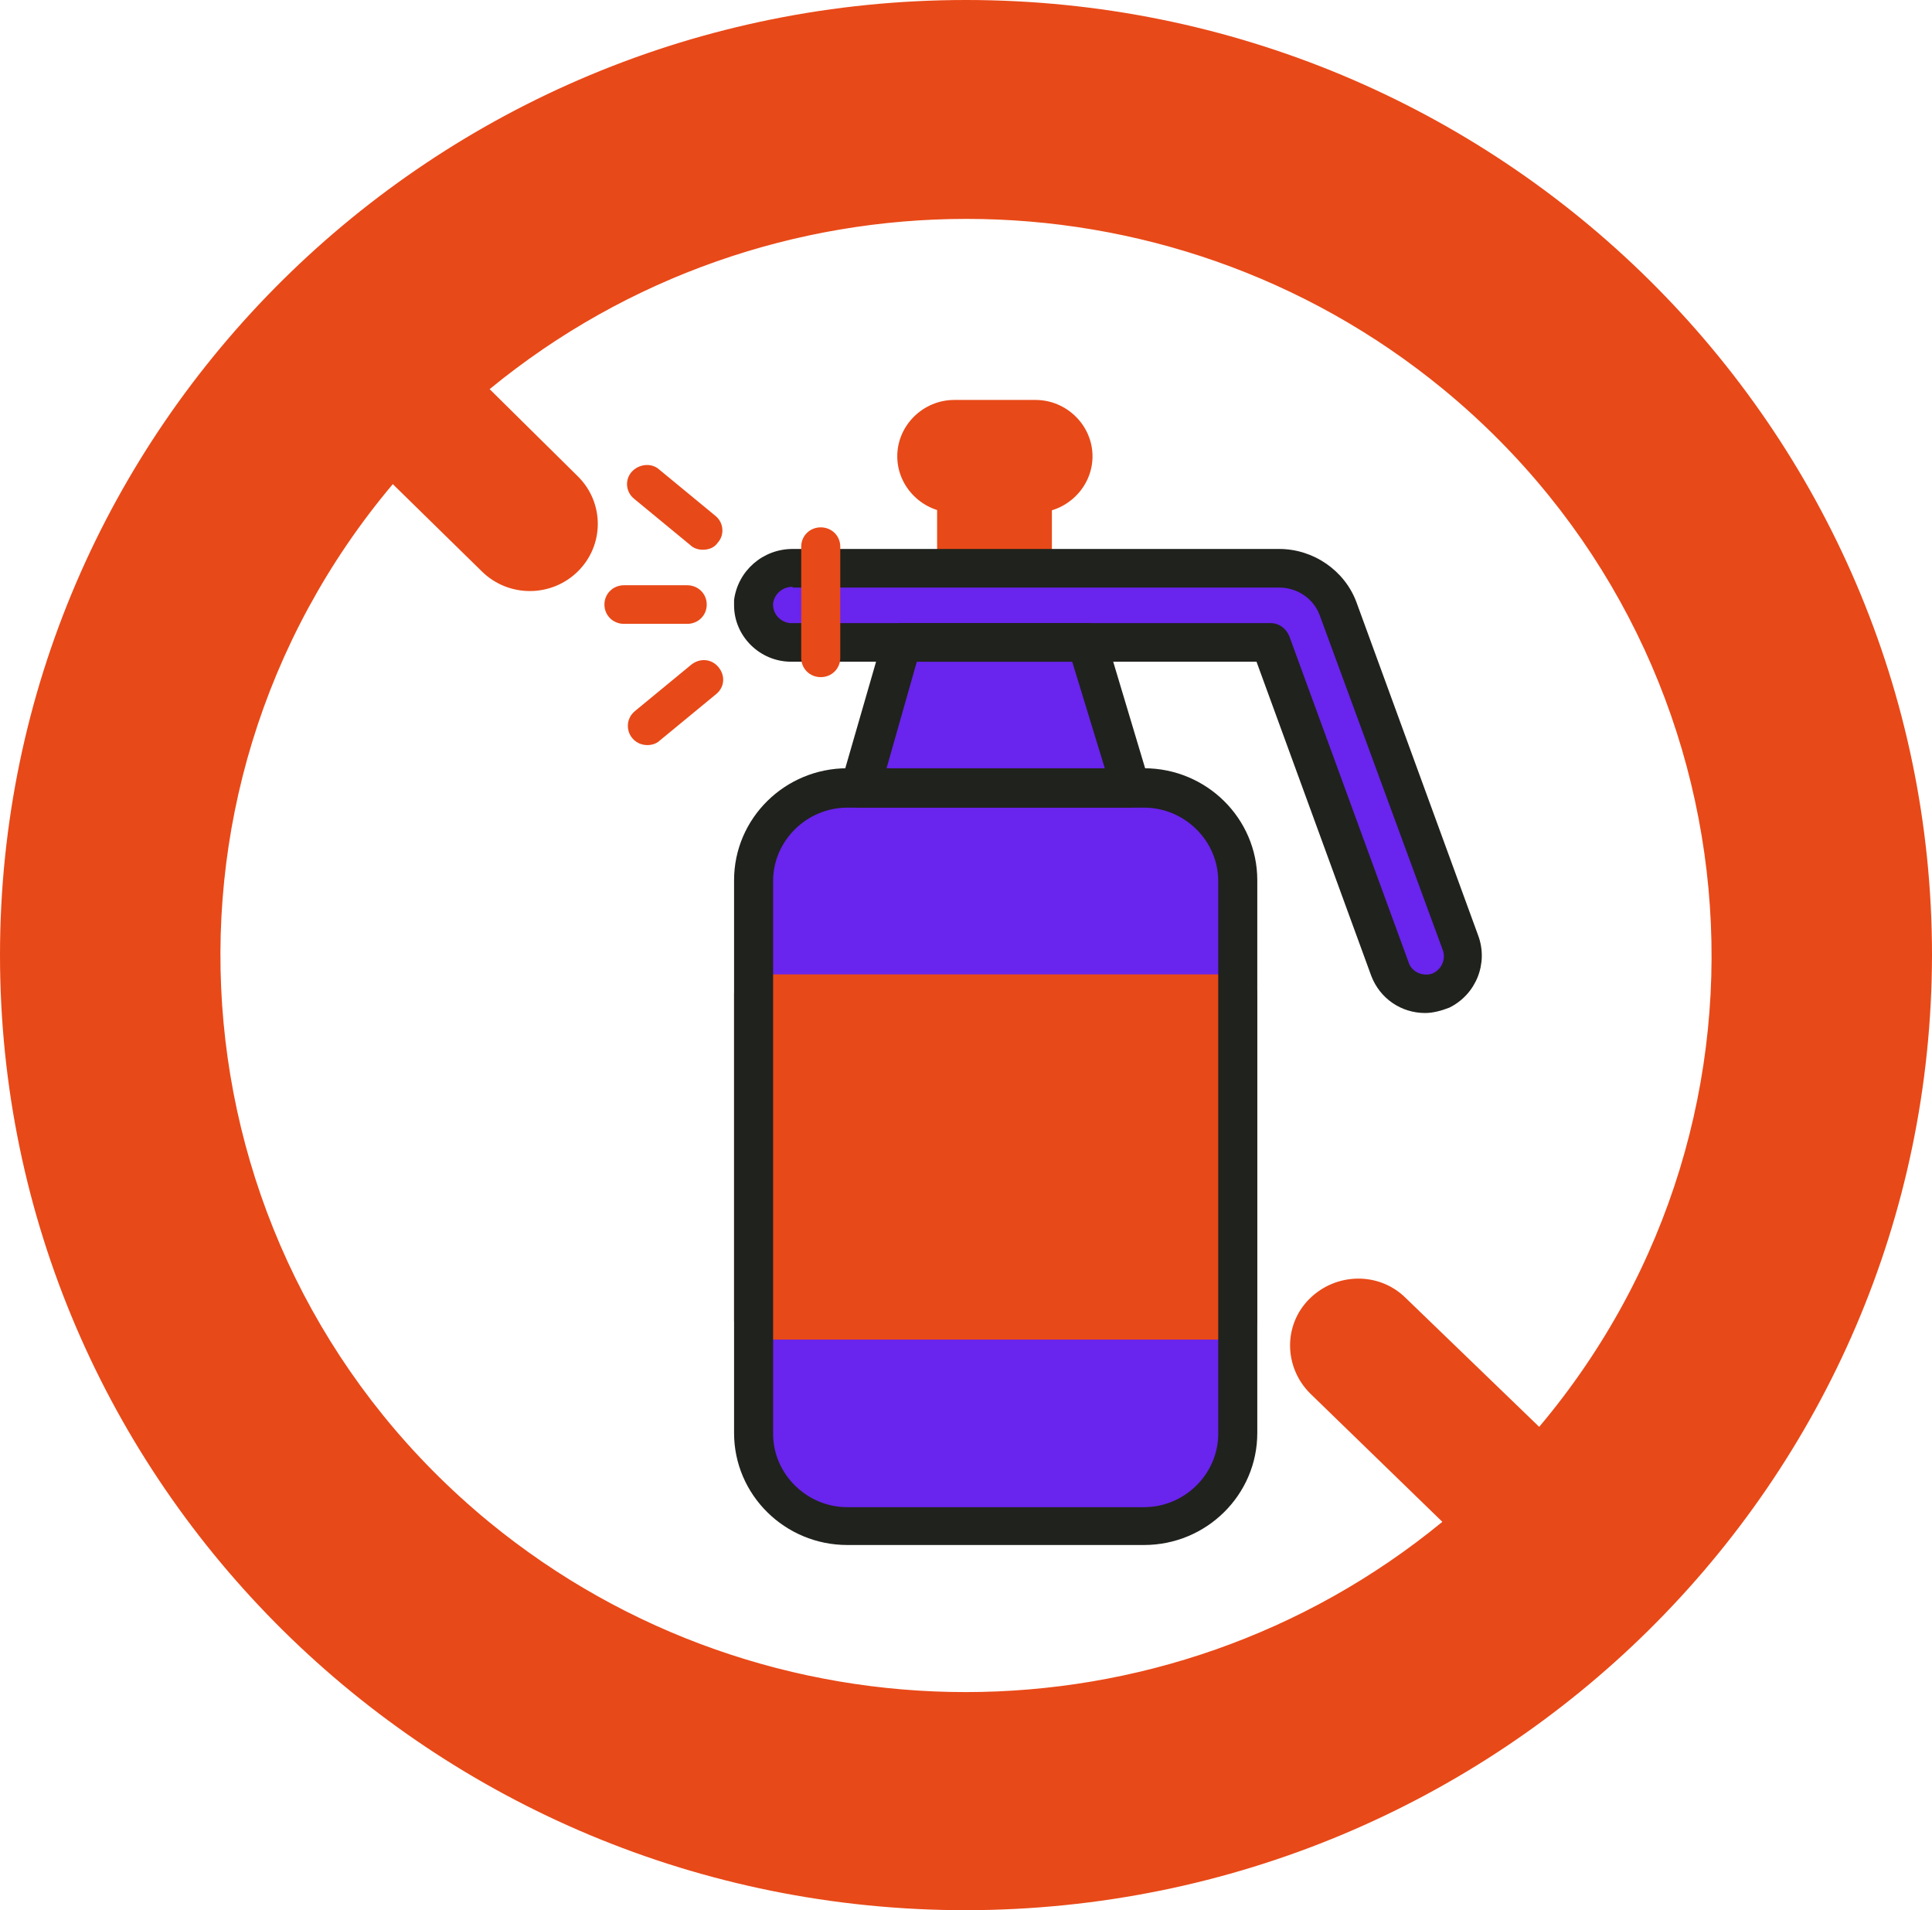 <svg width="87" height="86" viewBox="0 0 87 86" fill="none" xmlns="http://www.w3.org/2000/svg">
<path d="M46.489 26.419H43.078C42.586 26.419 42.199 26.036 42.199 25.55V22.178C42.199 21.691 42.586 21.309 43.078 21.309H46.489C46.981 21.309 47.368 21.691 47.368 22.178V25.55C47.368 26.036 46.981 26.419 46.489 26.419ZM43.957 24.681H45.61V23.047H43.957V24.681Z" fill="#E84918"/>
<path d="M38.155 35.492H51.518C53.839 35.492 55.738 37.369 55.738 39.663V64.552C55.738 66.847 53.839 68.724 51.518 68.724H38.155C35.834 68.724 33.935 66.847 33.935 64.552V39.663C33.935 37.334 35.834 35.492 38.155 35.492Z" fill="#6924ED"/>
<path d="M50.92 35.492H38.718L40.616 28.922H48.951L50.92 35.492Z" fill="#6924ED"/>
<path d="M65.725 42.409L60.239 27.392C59.852 26.28 58.762 25.55 57.601 25.55H35.693C34.814 25.55 34.04 26.175 33.935 27.079C33.829 28.018 34.533 28.817 35.447 28.922C35.517 28.922 35.553 28.922 35.623 28.922H57.215L62.595 43.626C62.911 44.495 63.896 44.947 64.775 44.634C64.81 44.599 64.881 44.599 64.916 44.564C65.689 44.182 66.041 43.243 65.725 42.409Z" fill="#6924ED"/>
<path d="M42.972 18.841H46.63C47.579 18.841 48.318 19.605 48.318 20.509C48.318 21.448 47.544 22.178 46.63 22.178H42.972C42.023 22.178 41.285 21.413 41.285 20.509C41.285 19.605 42.023 18.841 42.972 18.841Z" fill="#E84918"/>
<path d="M46.489 22.213H43.078V25.584H46.489V22.213Z" fill="#E84918"/>
<path d="M55.738 44.738H33.935V59.442H55.738V44.738Z" fill="#E84918"/>
<path d="M43.5 4.901C22.225 4.901 4.958 21.969 4.958 43C4.958 64.031 22.225 81.099 43.5 81.099C64.775 81.099 82.042 64.031 82.042 43C82.182 22.108 65.162 5.04 43.992 4.901C43.852 4.901 43.676 4.901 43.5 4.901ZM69.347 65.491L62.7 59.06C62.279 58.643 61.716 58.434 61.153 58.434C59.958 58.434 58.973 59.407 58.973 60.589C58.973 61.18 59.219 61.702 59.606 62.119L66.252 68.55C51.975 80.96 30.207 79.604 17.653 65.491C6.189 52.629 6.189 33.371 17.653 20.509L22.295 25.098C22.717 25.515 23.28 25.724 23.842 25.724C25.038 25.724 26.023 24.75 26.023 23.568C26.023 22.977 25.776 22.456 25.39 22.039L20.748 17.45C35.025 5.04 56.793 6.396 69.347 20.509C80.811 33.371 80.811 52.629 69.347 65.491Z" fill="#E84918"/>
<path d="M43.5 0.869C19.974 0.869 0.879 19.744 0.879 43C0.879 66.255 19.974 85.131 43.5 85.131C67.026 85.131 86.121 66.255 86.121 43C86.261 19.884 67.448 1.043 44.063 0.869C43.887 0.869 43.676 0.869 43.5 0.869ZM43.5 81.099C22.225 81.099 4.958 64.031 4.958 43C4.958 21.969 22.225 4.901 43.5 4.901C64.775 4.901 82.042 21.969 82.042 43C82.007 64.031 64.775 81.064 43.5 81.099Z" fill="#E84918"/>
<path d="M50.92 36.361H38.718C38.225 36.361 37.838 35.978 37.838 35.491C37.838 35.422 37.838 35.318 37.873 35.248L39.772 28.678C39.878 28.296 40.23 28.052 40.616 28.052H48.951C49.337 28.052 49.689 28.296 49.795 28.678L51.764 35.248C51.905 35.7 51.623 36.187 51.166 36.326C51.096 36.326 51.026 36.361 50.92 36.361ZM39.913 34.622H49.76L48.283 29.791H41.285L39.913 34.622Z" fill="#20221D"/>
<path d="M64.177 45.607C63.087 45.607 62.138 44.947 61.751 43.939L56.582 29.791H35.623C34.216 29.791 33.056 28.643 33.056 27.253C33.056 27.183 33.056 27.079 33.056 27.01C33.232 25.689 34.357 24.715 35.693 24.715H57.602C59.149 24.715 60.555 25.689 61.083 27.114L66.569 42.131C67.026 43.382 66.463 44.773 65.268 45.364C64.916 45.503 64.529 45.607 64.177 45.607ZM35.693 26.419C35.236 26.419 34.884 26.732 34.814 27.149C34.779 27.601 35.095 27.983 35.553 28.053C35.588 28.053 35.623 28.053 35.623 28.053H57.215C57.602 28.053 57.918 28.296 58.059 28.643L63.439 43.348C63.58 43.765 64.072 43.973 64.494 43.834C64.529 43.834 64.529 43.8 64.564 43.8C64.951 43.591 65.127 43.139 64.951 42.722L59.43 27.705C59.149 26.94 58.41 26.453 57.602 26.453H35.693V26.419Z" fill="#20221D"/>
<path d="M46.63 23.082H42.972C41.566 23.082 40.405 21.934 40.405 20.544C40.405 19.154 41.566 18.006 42.972 18.006H46.63C48.036 18.006 49.197 19.154 49.197 20.544C49.197 21.934 48.036 23.082 46.63 23.082ZM42.972 19.71C42.515 19.71 42.164 20.057 42.164 20.509C42.164 20.961 42.515 21.309 42.972 21.309H46.63C47.087 21.309 47.439 20.961 47.439 20.509C47.439 20.057 47.087 19.71 46.63 19.71H42.972Z" fill="#E84918"/>
<path d="M36.959 30.486C36.467 30.486 36.08 30.103 36.08 29.617V24.611C36.08 24.124 36.467 23.742 36.959 23.742C37.452 23.742 37.838 24.124 37.838 24.611V29.617C37.838 30.103 37.452 30.486 36.959 30.486Z" fill="#E84918"/>
<path d="M30.946 28.087H28.097C27.605 28.087 27.218 27.705 27.218 27.218C27.218 26.732 27.605 26.349 28.097 26.349H30.946C31.438 26.349 31.825 26.732 31.825 27.218C31.825 27.705 31.438 28.087 30.946 28.087Z" fill="#E84918"/>
<path d="M31.649 24.75C31.438 24.75 31.227 24.681 31.087 24.542L28.555 22.456C28.168 22.143 28.133 21.587 28.449 21.239C28.766 20.892 29.328 20.822 29.68 21.135L32.212 23.221C32.599 23.534 32.634 24.09 32.317 24.437C32.177 24.646 31.93 24.75 31.649 24.75Z" fill="#E84918"/>
<path d="M29.152 33.545C28.66 33.545 28.273 33.163 28.273 32.676C28.273 32.432 28.379 32.189 28.59 32.015L31.122 29.93C31.509 29.617 32.036 29.652 32.352 30.034C32.669 30.416 32.634 30.938 32.247 31.251L29.715 33.336C29.574 33.475 29.363 33.545 29.152 33.545Z" fill="#E84918"/>
<path d="M55.738 60.311H33.935C33.443 60.311 33.056 59.929 33.056 59.442V44.738C33.056 44.251 33.443 43.869 33.935 43.869H55.738C56.23 43.869 56.617 44.251 56.617 44.738V59.442C56.617 59.929 56.23 60.311 55.738 60.311ZM34.814 58.573H54.858V45.607H34.814V58.573Z" fill="#E84918"/>
<path d="M43.5 81.968C21.732 81.968 4.079 64.517 4.079 43C4.079 21.483 21.732 4.032 43.5 4.032C65.268 4.032 82.921 21.483 82.921 43C82.886 64.517 65.268 81.933 43.5 81.968ZM43.5 5.77C22.717 5.77 5.838 22.456 5.838 43C5.838 63.544 22.717 80.23 43.5 80.23C64.283 80.23 81.162 63.544 81.162 43C81.303 22.56 64.67 5.909 43.992 5.77C43.816 5.77 43.676 5.77 43.5 5.77ZM43.535 77.901C24.053 77.935 8.194 62.327 8.194 43.035C8.194 34.518 11.323 26.314 17.02 19.918C17.196 19.745 17.407 19.64 17.653 19.64C17.899 19.64 18.145 19.71 18.286 19.884L22.928 24.472C23.174 24.715 23.491 24.855 23.842 24.855C24.581 24.855 25.143 24.264 25.143 23.568C25.143 23.221 25.003 22.908 24.757 22.665L20.115 18.041C19.763 17.694 19.763 17.137 20.115 16.825L20.15 16.79C34.779 4.032 57.109 5.458 70.015 19.918C81.76 33.093 81.76 52.872 70.015 66.047C69.698 66.394 69.136 66.429 68.784 66.116L68.749 66.082L62.103 59.685C61.856 59.442 61.505 59.303 61.153 59.303C60.415 59.303 59.852 59.894 59.852 60.589C59.852 60.937 59.993 61.25 60.239 61.493L66.885 67.889C67.237 68.237 67.237 68.758 66.885 69.106L66.85 69.141C60.415 74.842 52.116 77.901 43.535 77.901ZM17.688 21.796C5.838 35.874 7.772 56.8 22.014 68.515C34.462 78.735 52.502 78.735 64.951 68.515L59.008 62.745C57.812 61.563 57.777 59.651 58.973 58.469C60.169 57.287 62.103 57.252 63.298 58.434L63.334 58.469L69.312 64.239C81.162 50.161 79.228 29.235 64.986 17.52C52.538 7.3 34.498 7.3 22.049 17.52L26.023 21.448C27.218 22.63 27.218 24.542 26.023 25.724C24.827 26.905 22.893 26.905 21.697 25.724L17.688 21.796Z" fill="#E84918"/>
<path d="M43.5 86C19.482 86 0 66.742 0 43C0 19.258 19.482 0 43.5 0C67.518 0 87 19.258 87 43C86.965 66.742 67.518 85.965 43.5 86ZM43.5 1.738C20.466 1.738 1.758 20.231 1.758 43C1.758 65.769 20.466 84.262 43.5 84.262C66.534 84.262 85.242 65.769 85.242 43C85.382 20.37 66.956 1.912 44.063 1.738C43.852 1.738 43.676 1.738 43.5 1.738ZM43.5 81.968C21.732 81.968 4.079 64.517 4.079 43C4.079 21.483 21.732 4.032 43.5 4.032C65.268 4.032 82.921 21.483 82.921 43C82.886 64.517 65.268 81.933 43.5 81.968ZM43.5 5.77C22.717 5.77 5.838 22.456 5.838 43C5.838 63.544 22.717 80.23 43.5 80.23C64.283 80.23 81.162 63.544 81.162 43C81.303 22.56 64.67 5.909 43.992 5.77C43.816 5.77 43.676 5.77 43.5 5.77Z" fill="#E84918"/>
<path d="M51.518 69.558H38.155C35.342 69.558 33.056 67.298 33.056 64.517V39.628C33.056 36.847 35.342 34.588 38.155 34.588H51.518C54.331 34.588 56.617 36.847 56.617 39.628V64.517C56.617 67.298 54.331 69.558 51.518 69.558ZM38.155 36.361C36.326 36.361 34.814 37.855 34.814 39.663V64.552C34.814 66.36 36.326 67.855 38.155 67.855H51.518C53.346 67.855 54.858 66.36 54.858 64.552V39.663C54.858 37.855 53.346 36.361 51.518 36.361H38.155Z" fill="#20221D"/>
</svg>
